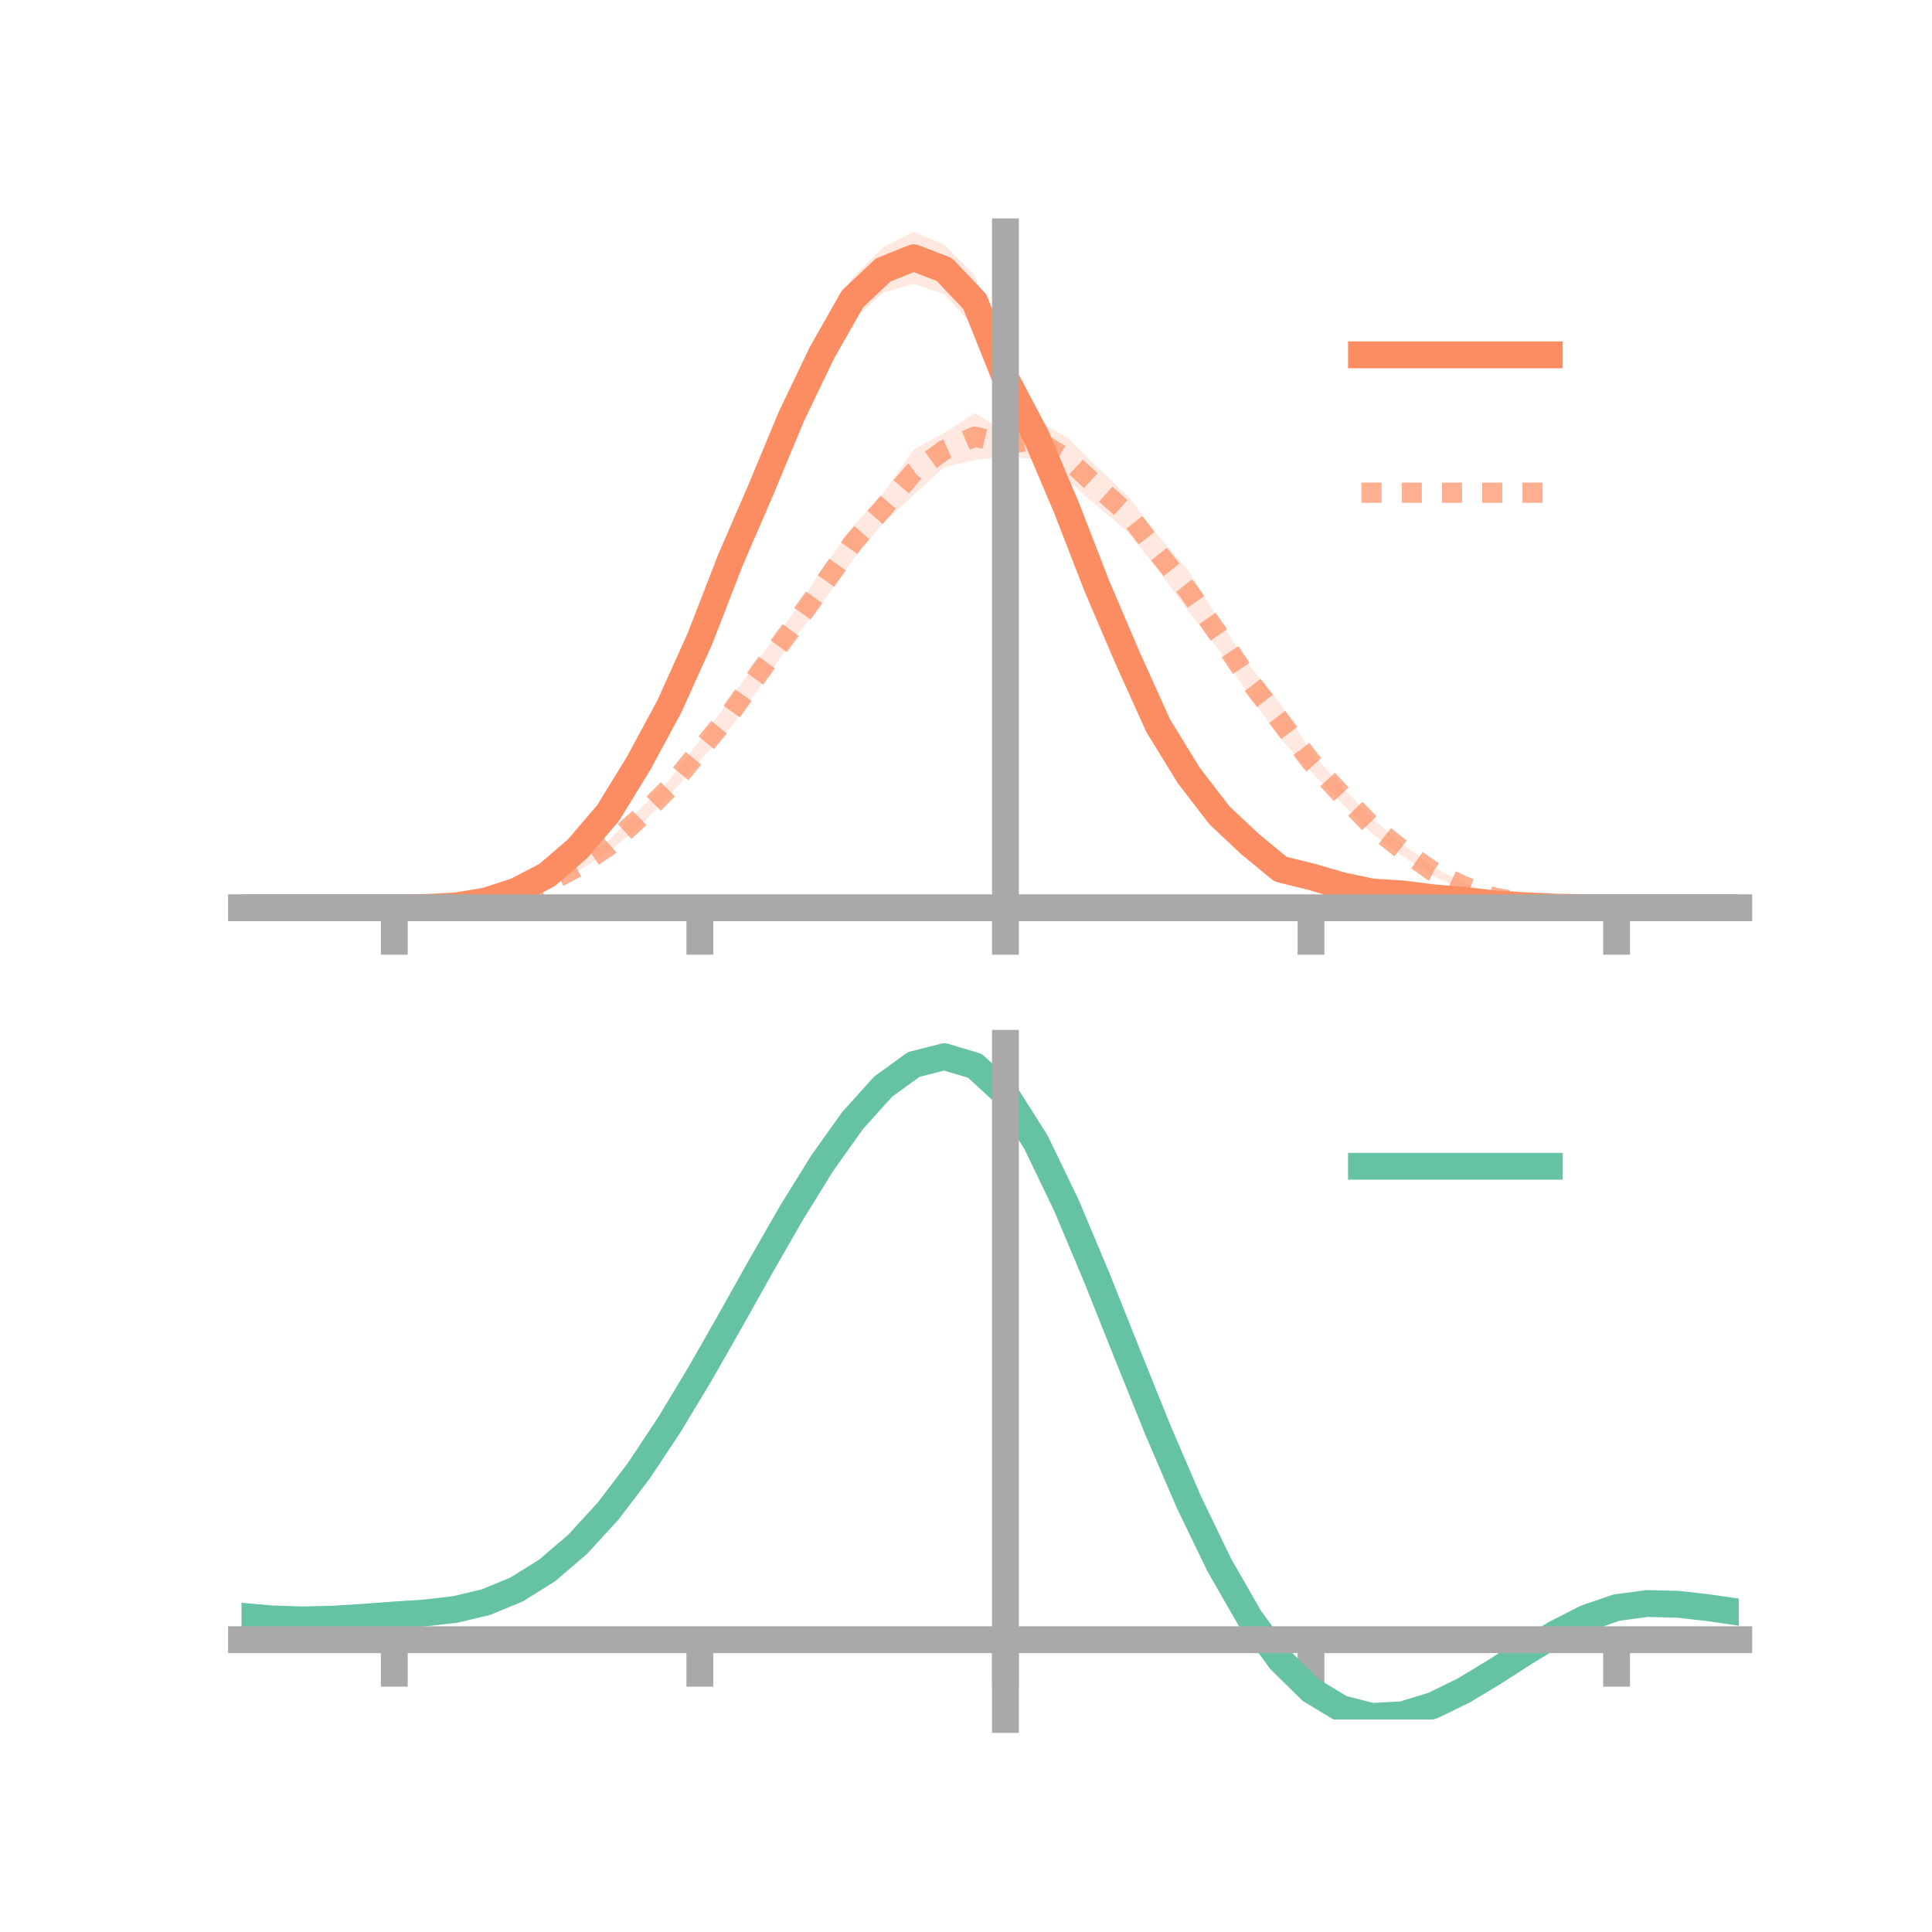 <?xml version="1.0" encoding="utf-8" standalone="no"?>
<!DOCTYPE svg PUBLIC "-//W3C//DTD SVG 1.1//EN"
  "http://www.w3.org/Graphics/SVG/1.1/DTD/svg11.dtd">
<!-- Created with matplotlib (https://matplotlib.org/) -->
<svg height="144pt" version="1.1" viewBox="0 0 144 144" width="144pt" xmlns="http://www.w3.org/2000/svg" xmlns:xlink="http://www.w3.org/1999/xlink">
 <defs>
  <style type="text/css">*{stroke-linecap:butt;stroke-linejoin:round;}</style>
 </defs>
 <g id="figure_1">
  <g id="patch_1">
   <path d="M 0 144 
L 144 144 
L 144 0 
L 0 0 
z
" style="fill:none;"/>
  </g>
  <g id="axes_1">
   <g id="patch_2">
    <path d="M 18 67.68 
L 129.6 67.68 
L 129.6 17.28 
L 18 17.28 
z
" style="fill:none;"/>
   </g>
   <g id="PolyCollection_1">
    <path clip-path="url(#p4af2033a89)" d="M 18 67.659 
L 18 67.659 
L 20.278 67.659 
L 22.555 67.659 
L 24.833 67.659 
L 27.11 67.659 
L 29.388 67.659 
L 31.665 67.613 
L 33.943 67.443 
L 36.22 67.023 
L 38.498 66.203 
L 40.776 64.869 
L 43.053 62.916 
L 45.331 60.097 
L 47.608 56.294 
L 49.886 51.951 
L 52.163 46.538 
L 54.441 40.46 
L 56.718 35.058 
L 58.996 29.791 
L 61.273 24.544 
L 63.551 20.667 
L 65.829 18.429 
L 68.106 17.28 
L 70.384 18.229 
L 72.661 20.533 
L 74.939 26.984 
L 77.216 30.677 
L 79.494 36.341 
L 81.771 42.086 
L 84.049 47.568 
L 86.327 52.975 
L 88.604 56.539 
L 90.882 59.834 
L 93.159 61.878 
L 95.437 63.777 
L 97.714 64.571 
L 99.992 65.347 
L 102.269 66.001 
L 104.547 66.172 
L 106.824 66.603 
L 109.102 66.845 
L 111.38 67.176 
L 113.657 67.392 
L 115.935 67.54 
L 118.212 67.633 
L 120.49 67.659 
L 122.767 67.659 
L 125.045 67.659 
L 127.322 67.659 
L 129.6 67.659 
L 129.6 67.659 
L 129.6 67.659 
L 127.322 67.659 
L 125.045 67.659 
L 122.767 67.659 
L 120.49 67.659 
L 118.212 67.68 
L 115.935 67.679 
L 113.657 67.624 
L 111.38 67.553 
L 109.102 67.374 
L 106.824 67.229 
L 104.547 67.083 
L 102.269 66.966 
L 99.992 66.661 
L 97.714 66.117 
L 95.437 65.781 
L 93.159 63.927 
L 90.882 61.688 
L 88.604 59.056 
L 86.327 55.211 
L 84.049 50.531 
L 81.771 45.354 
L 79.494 39.369 
L 77.216 34.301 
L 74.939 29.366 
L 72.661 24.44 
L 70.384 21.95 
L 68.106 21.142 
L 65.829 21.814 
L 63.551 23.863 
L 61.273 27.998 
L 58.996 32.236 
L 56.718 37.915 
L 54.441 43.032 
L 52.163 48.693 
L 49.886 53.366 
L 47.608 57.454 
L 45.331 61.079 
L 43.053 63.598 
L 40.776 65.565 
L 38.498 66.61 
L 36.22 67.285 
L 33.943 67.611 
L 31.665 67.664 
L 29.388 67.659 
L 27.11 67.659 
L 24.833 67.659 
L 22.555 67.659 
L 20.278 67.659 
L 18 67.659 
z
" style="fill:#fc8d62;fill-opacity:0.2;"/>
   </g>
   <g id="PolyCollection_2">
    <path clip-path="url(#p4af2033a89)" d="M 18 67.659 
L 18 67.659 
L 20.278 67.659 
L 22.555 67.659 
L 24.833 67.659 
L 27.11 67.659 
L 29.388 67.659 
L 31.665 67.61 
L 33.943 67.463 
L 36.22 67.134 
L 38.498 66.438 
L 40.776 65.528 
L 43.053 64.27 
L 45.331 62.658 
L 47.608 60.383 
L 49.886 58.15 
L 52.163 55.168 
L 54.441 52.094 
L 56.718 48.866 
L 58.996 45.895 
L 61.273 42.442 
L 63.551 39.245 
L 65.829 36.764 
L 68.106 33.502 
L 70.384 32.267 
L 72.661 30.788 
L 74.939 32.222 
L 77.216 31.311 
L 79.494 32.565 
L 81.771 34.806 
L 84.049 36.94 
L 86.327 39.944 
L 88.604 42.58 
L 90.882 46.268 
L 93.159 49.661 
L 95.437 52.446 
L 97.714 56.018 
L 99.992 58.602 
L 102.269 61 
L 104.547 62.896 
L 106.824 64.627 
L 109.102 65.771 
L 111.38 66.7 
L 113.657 67.135 
L 115.935 67.47 
L 118.212 67.616 
L 120.49 67.659 
L 122.767 67.659 
L 125.045 67.659 
L 127.322 67.659 
L 129.6 67.659 
L 129.6 67.659 
L 129.6 67.659 
L 127.322 67.659 
L 125.045 67.659 
L 122.767 67.659 
L 120.49 67.659 
L 118.212 67.677 
L 115.935 67.615 
L 113.657 67.427 
L 111.38 67.122 
L 109.102 66.323 
L 106.824 65.305 
L 104.547 63.819 
L 102.269 62.145 
L 99.992 59.852 
L 97.714 57.511 
L 95.437 55.064 
L 93.159 51.898 
L 90.882 48.476 
L 88.604 45.601 
L 86.327 42.498 
L 84.049 39.633 
L 81.771 37.706 
L 79.494 35.754 
L 77.216 34.275 
L 74.939 33.994 
L 72.661 34.295 
L 70.384 34.81 
L 68.106 36.88 
L 65.829 38.978 
L 63.551 41.729 
L 61.273 44.971 
L 58.996 47.83 
L 56.718 51.089 
L 54.441 54.25 
L 52.163 56.696 
L 49.886 59.299 
L 47.608 61.654 
L 45.331 63.508 
L 43.053 64.946 
L 40.776 66.143 
L 38.498 66.831 
L 36.22 67.399 
L 33.943 67.621 
L 31.665 67.672 
L 29.388 67.659 
L 27.11 67.659 
L 24.833 67.659 
L 22.555 67.659 
L 20.278 67.659 
L 18 67.659 
z
" style="fill:#fc8d62;fill-opacity:0.2;"/>
   </g>
   <g id="matplotlib.axis_1">
    <g id="xtick_1">
     <g id="line2d_1">
      <defs>
       <path d="M 0 0 
L 0 3.5 
" id="m03ddd38ed0" style="stroke:#a9a9a9;stroke-width:2;"/>
      </defs>
      <g>
       <use style="fill:#a9a9a9;stroke:#a9a9a9;stroke-width:2;" x="29.388" xlink:href="#m03ddd38ed0" y="67.659"/>
      </g>
     </g>
    </g>
    <g id="xtick_2">
     <g id="line2d_2">
      <g>
       <use style="fill:#a9a9a9;stroke:#a9a9a9;stroke-width:2;" x="52.163" xlink:href="#m03ddd38ed0" y="67.659"/>
      </g>
     </g>
    </g>
    <g id="xtick_3">
     <g id="line2d_3">
      <g>
       <use style="fill:#a9a9a9;stroke:#a9a9a9;stroke-width:2;" x="74.939" xlink:href="#m03ddd38ed0" y="67.659"/>
      </g>
     </g>
    </g>
    <g id="xtick_4">
     <g id="line2d_4">
      <g>
       <use style="fill:#a9a9a9;stroke:#a9a9a9;stroke-width:2;" x="97.714" xlink:href="#m03ddd38ed0" y="67.659"/>
      </g>
     </g>
    </g>
    <g id="xtick_5">
     <g id="line2d_5">
      <g>
       <use style="fill:#a9a9a9;stroke:#a9a9a9;stroke-width:2;" x="120.49" xlink:href="#m03ddd38ed0" y="67.659"/>
      </g>
     </g>
    </g>
   </g>
   <g id="matplotlib.axis_2"/>
   <g id="line2d_6">
    <path clip-path="url(#p4af2033a89)" d="M 18 67.659 
L 20.278 67.659 
L 22.555 67.659 
L 24.833 67.659 
L 27.11 67.659 
L 29.388 67.659 
L 31.665 67.639 
L 33.943 67.527 
L 36.22 67.154 
L 38.498 66.406 
L 40.776 65.217 
L 43.053 63.257 
L 45.331 60.588 
L 47.608 56.874 
L 49.886 52.659 
L 52.163 47.615 
L 54.441 41.746 
L 56.718 36.486 
L 58.996 31.013 
L 61.273 26.271 
L 63.551 22.265 
L 65.829 20.122 
L 68.106 19.211 
L 70.384 20.09 
L 72.661 22.487 
L 74.939 28.175 
L 77.216 32.489 
L 79.494 37.855 
L 81.771 43.72 
L 84.049 49.05 
L 86.327 54.093 
L 88.604 57.797 
L 90.882 60.761 
L 93.159 62.903 
L 95.437 64.779 
L 97.714 65.344 
L 99.992 66.004 
L 102.269 66.483 
L 104.547 66.627 
L 106.824 66.916 
L 109.102 67.11 
L 111.38 67.364 
L 113.657 67.508 
L 115.935 67.609 
L 118.212 67.657 
L 120.49 67.659 
L 122.767 67.659 
L 125.045 67.659 
L 127.322 67.659 
L 129.6 67.659 
" style="fill:none;stroke:#fc8d62;stroke-linecap:square;stroke-width:2;"/>
   </g>
   <g id="line2d_7">
    <path clip-path="url(#p4af2033a89)" d="M 18 67.659 
L 20.278 67.659 
L 22.555 67.659 
L 24.833 67.659 
L 27.11 67.659 
L 29.388 67.659 
L 31.665 67.641 
L 33.943 67.542 
L 36.22 67.267 
L 38.498 66.634 
L 40.776 65.836 
L 43.053 64.608 
L 45.331 63.083 
L 47.608 61.018 
L 49.886 58.724 
L 52.163 55.932 
L 54.441 53.172 
L 56.718 49.978 
L 58.996 46.863 
L 61.273 43.706 
L 63.551 40.487 
L 65.829 37.871 
L 68.106 35.191 
L 70.384 33.539 
L 72.661 32.542 
L 74.939 33.108 
L 77.216 32.793 
L 79.494 34.16 
L 81.771 36.256 
L 84.049 38.287 
L 86.327 41.221 
L 88.604 44.09 
L 90.882 47.372 
L 93.159 50.779 
L 95.437 53.755 
L 97.714 56.764 
L 99.992 59.227 
L 102.269 61.573 
L 104.547 63.357 
L 106.824 64.966 
L 109.102 66.047 
L 111.38 66.911 
L 113.657 67.281 
L 115.935 67.542 
L 118.212 67.647 
L 120.49 67.659 
L 122.767 67.659 
L 125.045 67.659 
L 127.322 67.659 
L 129.6 67.659 
" style="fill:none;stroke:#fc8d62;stroke-dasharray:1.5,1.5;stroke-dashoffset:0;stroke-opacity:0.7;stroke-width:1.5;"/>
   </g>
   <g id="patch_3">
    <path d="M 74.939 67.68 
L 74.939 17.28 
" style="fill:none;stroke:#a9a9a9;stroke-linecap:square;stroke-linejoin:miter;stroke-width:2;"/>
   </g>
   <g id="patch_4">
    <path d="M 129.6 67.68 
L 129.6 17.28 
" style="fill:none;"/>
   </g>
   <g id="patch_5">
    <path d="M 18 67.659 
L 129.6 67.659 
" style="fill:none;stroke:#a9a9a9;stroke-linecap:square;stroke-linejoin:miter;stroke-width:2;"/>
   </g>
   <g id="patch_6">
    <path d="M 18 17.28 
L 129.6 17.28 
" style="fill:none;"/>
   </g>
   <g id="legend_1">
    <g id="line2d_8">
     <path d="M 101.475 26.449 
L 115.475 26.449 
" style="fill:none;stroke:#fc8d62;stroke-linecap:square;stroke-width:2;"/>
    </g>
    <g id="line2d_9"/>
    <g id="text_1">
     <!--   -->
     <g transform="translate(121.075 28.899)scale(0.07 -0.07)">
      <defs>
       <path id="DejaVuSans-32"/>
      </defs>
      <use xlink:href="#DejaVuSans-32"/>
     </g>
    </g>
    <g id="line2d_10">
     <path d="M 101.475 36.724 
L 115.475 36.724 
" style="fill:none;stroke:#fc8d62;stroke-dasharray:1.5,1.5;stroke-dashoffset:0;stroke-opacity:0.7;stroke-width:1.5;"/>
    </g>
    <g id="line2d_11"/>
    <g id="text_2">
     <!--   -->
     <g transform="translate(121.075 39.174)scale(0.07 -0.07)">
      <use xlink:href="#DejaVuSans-32"/>
     </g>
    </g>
   </g>
  </g>
  <g id="axes_2">
   <g id="patch_7">
    <path d="M 18 128.16 
L 129.6 128.16 
L 129.6 77.76 
L 18 77.76 
z
" style="fill:none;"/>
   </g>
   <g id="PolyCollection_3">
    <path clip-path="url(#p1b23a43f91)" d="M 18 120.506 
L 18 120.419 
L 20.278 120.634 
L 22.555 120.71 
L 24.833 120.649 
L 27.11 120.495 
L 29.388 120.318 
L 31.665 120.164 
L 33.943 119.893 
L 36.22 119.346 
L 38.498 118.395 
L 40.776 116.95 
L 43.053 114.959 
L 45.331 112.414 
L 47.608 109.346 
L 49.886 105.825 
L 52.163 101.951 
L 54.441 97.855 
L 56.718 93.69 
L 58.996 89.631 
L 61.273 85.867 
L 63.551 82.598 
L 65.829 80.024 
L 68.106 78.346 
L 70.384 77.76 
L 72.661 78.451 
L 74.939 80.585 
L 77.216 84.241 
L 79.494 89.041 
L 81.771 94.546 
L 84.049 100.35 
L 86.327 106.094 
L 88.604 111.479 
L 90.882 116.27 
L 93.159 120.301 
L 95.437 123.469 
L 97.714 125.736 
L 99.992 127.124 
L 102.269 127.705 
L 104.547 127.587 
L 106.824 126.905 
L 109.102 125.811 
L 111.38 124.464 
L 113.657 123.027 
L 115.935 121.659 
L 118.212 120.511 
L 120.49 119.735 
L 122.767 119.431 
L 125.045 119.489 
L 127.322 119.758 
L 129.6 120.103 
L 129.6 120.219 
L 129.6 120.219 
L 127.322 119.901 
L 125.045 119.652 
L 122.767 119.604 
L 120.49 119.912 
L 118.212 120.696 
L 115.935 121.871 
L 113.657 123.287 
L 111.38 124.78 
L 109.102 126.179 
L 106.824 127.315 
L 104.547 128.025 
L 102.269 128.16 
L 99.992 127.593 
L 97.714 126.23 
L 95.437 124.015 
L 93.159 120.938 
L 90.882 117.036 
L 88.604 112.402 
L 86.327 107.194 
L 84.049 101.636 
L 81.771 96.015 
L 79.494 90.678 
L 77.216 86.025 
L 74.939 82.481 
L 72.661 80.421 
L 70.384 79.761 
L 68.106 80.332 
L 65.829 81.951 
L 63.551 84.426 
L 61.273 87.561 
L 58.996 91.16 
L 56.718 95.033 
L 54.441 98.999 
L 52.163 102.894 
L 49.886 106.572 
L 47.608 109.914 
L 45.331 112.827 
L 43.053 115.251 
L 40.776 117.158 
L 38.498 118.555 
L 36.22 119.483 
L 33.943 120.018 
L 31.665 120.279 
L 29.388 120.421 
L 27.11 120.581 
L 24.833 120.717 
L 22.555 120.766 
L 20.278 120.697 
L 18 120.506 
z
" style="fill:#66c2a5;fill-opacity:0.2;"/>
   </g>
   <g id="matplotlib.axis_3">
    <g id="xtick_6">
     <g id="line2d_12">
      <g>
       <use style="fill:#a9a9a9;stroke:#a9a9a9;stroke-width:2;" x="29.388" xlink:href="#m03ddd38ed0" y="122.213"/>
      </g>
     </g>
    </g>
    <g id="xtick_7">
     <g id="line2d_13">
      <g>
       <use style="fill:#a9a9a9;stroke:#a9a9a9;stroke-width:2;" x="52.163" xlink:href="#m03ddd38ed0" y="122.213"/>
      </g>
     </g>
    </g>
    <g id="xtick_8">
     <g id="line2d_14">
      <g>
       <use style="fill:#a9a9a9;stroke:#a9a9a9;stroke-width:2;" x="74.939" xlink:href="#m03ddd38ed0" y="122.213"/>
      </g>
     </g>
    </g>
    <g id="xtick_9">
     <g id="line2d_15">
      <g>
       <use style="fill:#a9a9a9;stroke:#a9a9a9;stroke-width:2;" x="97.714" xlink:href="#m03ddd38ed0" y="122.213"/>
      </g>
     </g>
    </g>
    <g id="xtick_10">
     <g id="line2d_16">
      <g>
       <use style="fill:#a9a9a9;stroke:#a9a9a9;stroke-width:2;" x="120.49" xlink:href="#m03ddd38ed0" y="122.213"/>
      </g>
     </g>
    </g>
   </g>
   <g id="matplotlib.axis_4"/>
   <g id="line2d_17">
    <path clip-path="url(#p1b23a43f91)" d="M 18 120.463 
L 20.278 120.666 
L 22.555 120.738 
L 24.833 120.683 
L 27.11 120.538 
L 29.388 120.37 
L 31.665 120.222 
L 33.943 119.956 
L 36.22 119.414 
L 38.498 118.475 
L 40.776 117.054 
L 43.053 115.105 
L 45.331 112.62 
L 47.608 109.63 
L 49.886 106.199 
L 52.163 102.423 
L 54.441 98.427 
L 56.718 94.361 
L 58.996 90.395 
L 61.273 86.714 
L 63.551 83.512 
L 65.829 80.988 
L 68.106 79.339 
L 70.384 78.76 
L 72.661 79.436 
L 74.939 81.533 
L 77.216 85.133 
L 79.494 89.86 
L 81.771 95.281 
L 84.049 100.993 
L 86.327 106.644 
L 88.604 111.94 
L 90.882 116.653 
L 93.159 120.62 
L 95.437 123.742 
L 97.714 125.983 
L 99.992 127.358 
L 102.269 127.932 
L 104.547 127.806 
L 106.824 127.11 
L 109.102 125.995 
L 111.38 124.622 
L 113.657 123.157 
L 115.935 121.765 
L 118.212 120.603 
L 120.49 119.823 
L 122.767 119.517 
L 125.045 119.571 
L 127.322 119.829 
L 129.6 120.161 
" style="fill:none;stroke:#66c2a5;stroke-linecap:square;stroke-width:2;"/>
   </g>
   <g id="patch_8">
    <path d="M 74.939 128.16 
L 74.939 77.76 
" style="fill:none;stroke:#a9a9a9;stroke-linecap:square;stroke-linejoin:miter;stroke-width:2;"/>
   </g>
   <g id="patch_9">
    <path d="M 129.6 128.16 
L 129.6 77.76 
" style="fill:none;"/>
   </g>
   <g id="patch_10">
    <path d="M 18 122.213 
L 129.6 122.213 
" style="fill:none;stroke:#a9a9a9;stroke-linecap:square;stroke-linejoin:miter;stroke-width:2;"/>
   </g>
   <g id="patch_11">
    <path d="M 18 77.76 
L 129.6 77.76 
" style="fill:none;"/>
   </g>
   <g id="legend_2">
    <g id="line2d_18">
     <path d="M 101.475 86.929 
L 115.475 86.929 
" style="fill:none;stroke:#66c2a5;stroke-linecap:square;stroke-width:2;"/>
    </g>
    <g id="line2d_19"/>
    <g id="text_3">
     <!--   -->
     <g transform="translate(121.075 89.379)scale(0.07 -0.07)">
      <use xlink:href="#DejaVuSans-32"/>
     </g>
    </g>
   </g>
  </g>
 </g>
 <defs>
  <clipPath id="p4af2033a89">
   <rect height="50.4" width="111.6" x="18" y="17.28"/>
  </clipPath>
  <clipPath id="p1b23a43f91">
   <rect height="50.4" width="111.6" x="18" y="77.76"/>
  </clipPath>
 </defs>
</svg>
